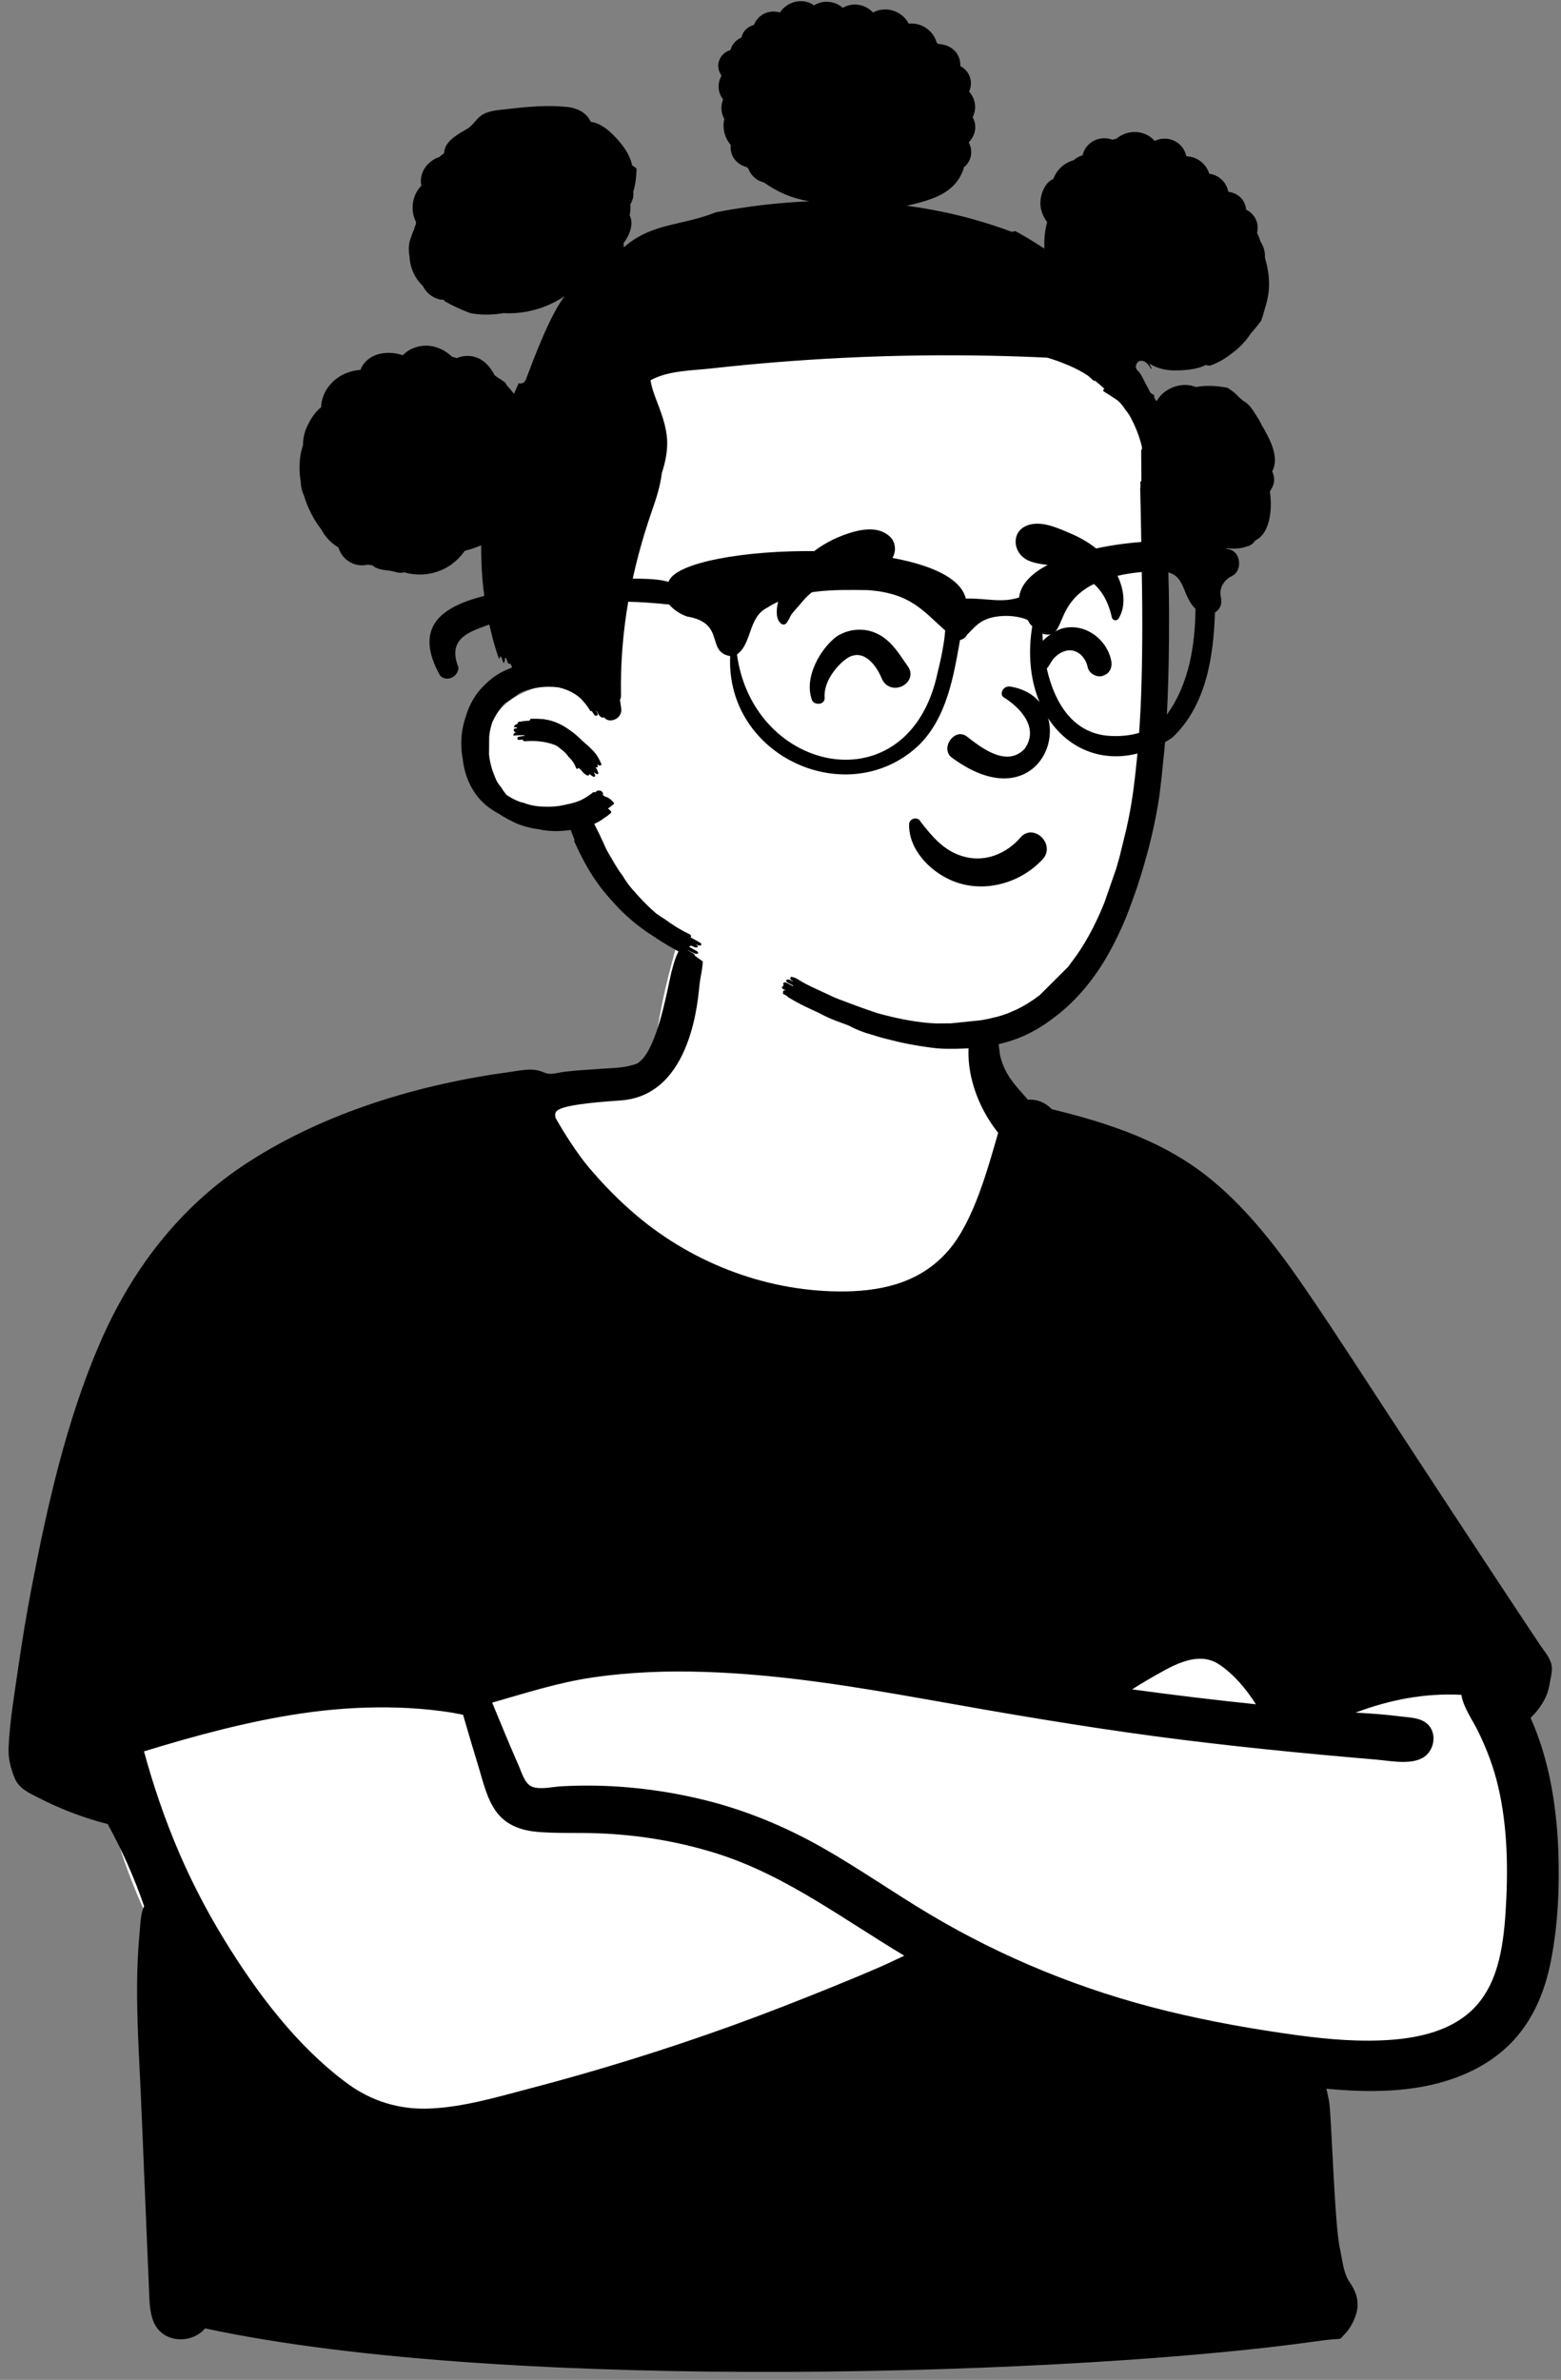 <svg width="170" height="259" viewBox="0 0 170 259" fill="none" xmlns="http://www.w3.org/2000/svg">
<rect x="0" y="0" width="170" height="259" fill="#808080" stroke="none"/>
<path fill-rule="evenodd" clip-rule="evenodd" d="M131.479 149.122C129.644 148.468 127.876 147.712 126.265 146.601C121.62 143.142 118.592 137.938 115.731 133.007C111.7 125.835 108.829 118.193 106.844 110.221C105.991 106.796 105.701 102.824 103.764 99.788C99.371 93.429 86.49 94.253 79.65 95.369C75.07 96.18 74.123 101.308 73.083 105.102C72.217 108.255 71.65 111.443 71.174 114.674C70.041 115.419 68.763 116.024 67.544 116.551C54.264 120.625 51.93 128.177 46.858 139.843C38.291 156.8 15.044 163.439 11.533 183.506C9.27 196.755 15.704 209.219 22.337 220.233C28.515 232.263 37.139 238.037 50.873 235.195C63.755 232.304 76.135 227.468 88.791 223.731C94.92 222.224 101.04 218.302 107.488 219.669C120.773 222.654 134.423 224.058 148.039 223.67C167.155 224.444 167.152 206.089 165.19 191.875C163.816 169.755 152.663 155.551 131.479 149.122Z" fill="white"/>
<path fill-rule="evenodd" clip-rule="evenodd" d="M132.757 181.13C134.354 182.187 135.698 183.789 136.776 185.475C132.274 185.007 127.779 184.467 123.294 183.852C123.881 183.476 124.474 183.109 125.08 182.763C127.291 181.516 130.287 179.497 132.757 181.13ZM57.95 194.445C57.125 194.122 56.806 192.863 56.484 192.142C55.476 189.88 54.556 187.579 53.599 185.295C57.233 184.259 60.768 183.109 64.533 182.556C68.582 181.963 72.69 181.819 76.776 181.953C85.052 182.223 93.251 183.576 101.388 185.027C109.515 186.476 117.642 187.868 125.826 188.961C133.845 190.031 141.888 190.815 149.947 191.503C151.512 191.636 154.123 192.2 155.382 190.967C156.379 189.991 156.412 188.19 155.164 187.397C154.387 186.902 153.261 186.895 152.373 186.781C151.255 186.637 150.133 186.541 149.008 186.466C148.55 186.436 148.092 186.408 147.633 186.38C151.313 184.992 155.156 184.236 159.145 184.447C159.371 185.818 160.387 187.228 160.943 188.359C161.915 190.333 162.672 192.331 163.169 194.477C164.208 198.964 164.253 203.62 163.96 208.196C163.69 212.011 163.111 216.232 160.12 218.934C157.855 220.98 154.659 221.737 151.694 221.975C148.249 222.252 144.75 221.957 141.333 221.495C136.54 220.846 131.726 219.989 127.027 218.84C117.928 216.615 109.206 213.075 101.159 208.274C97.235 205.934 93.49 203.3 89.512 201.049C85.458 198.754 81.145 196.973 76.616 195.868C71.547 194.631 66.249 194.103 61.039 194.408C60.135 194.461 58.829 194.789 57.95 194.445ZM52.076 192.148C52.609 193.877 53.017 195.851 54.153 197.304C55.279 198.744 56.978 199.252 58.738 199.38C60.86 199.534 63.007 199.435 65.134 199.514C69.495 199.676 73.797 200.385 77.967 201.685C81.852 202.897 85.459 204.787 88.934 206.883C92.147 208.822 95.265 210.904 98.479 212.837C97.624 213.229 96.778 213.653 95.928 214.023C94.144 214.798 92.35 215.545 90.547 216.274C86.993 217.711 83.423 219.114 79.817 220.416C72.546 223.043 65.155 225.338 57.675 227.293C54.107 228.226 50.489 229.315 46.783 229.47C43.496 229.607 40.452 228.678 37.802 226.723C32.304 222.669 27.93 216.817 24.394 211.044C22.294 207.614 20.461 204.011 18.944 200.285C18.177 198.401 17.482 196.488 16.856 194.552C16.562 193.643 16.284 192.729 16.02 191.811C15.904 191.408 15.793 191.003 15.683 190.597C21.305 188.881 26.993 187.332 32.815 186.472C35.923 186.013 39.073 185.78 42.215 185.814C43.775 185.831 45.334 185.915 46.886 186.076C47.721 186.163 48.553 186.274 49.381 186.413C49.723 186.469 50.075 186.553 50.428 186.615C50.967 188.463 51.51 190.309 52.076 192.148ZM168.282 184.803C168.585 184.19 168.713 183.586 168.822 182.919C168.905 182.41 169.124 181.693 168.932 181.032C168.716 180.292 168.129 179.629 167.708 178.998C167.242 178.3 166.777 177.602 166.313 176.903C165.384 175.506 164.457 174.107 163.532 172.708C159.753 166.993 156 161.261 152.241 155.533C148.905 150.45 145.625 145.321 142.188 140.306C139.248 136.018 136.044 131.8 132.021 128.465C126.934 124.248 120.876 122.262 114.549 120.712C113.858 119.994 112.935 119.602 111.948 119.682C110.554 118.1 109.447 116.996 108.944 114.984C108.704 114.021 108.779 111.314 107.841 110.744C106.727 110.067 106.146 110.963 105.838 111.973C104.811 115.353 105.99 119.897 108.705 123.282C107.561 127.236 106.045 132.857 103.339 136.025C100.443 139.417 96.436 140.473 92.114 140.543C83.871 140.675 75.636 137.61 69.348 132.299C67.437 130.685 65.662 128.881 64.057 126.964C62.852 125.525 61.427 123.305 60.485 121.627C60.485 120.973 59.713 120.289 67.571 119.761C75.429 119.232 76.025 108.469 76.199 107.004C76.341 105.815 76.945 103.968 76.107 102.998C75.752 102.586 75.022 102.52 74.571 102.8C73.721 103.328 73.442 104.679 73.174 105.596C72.8 106.88 71.576 114.854 69.257 115.777C68.171 116.209 66.926 116.217 65.778 116.297C64.359 116.396 62.938 116.469 61.526 116.634C61.005 116.695 60.437 116.863 59.922 116.868C59.588 116.872 59.243 116.709 58.92 116.595C57.829 116.209 56.739 116.498 55.615 116.65C45.678 117.986 35.446 121.035 26.97 126.521C19.499 131.357 14.235 138.311 10.762 146.442C7.219 154.74 5.188 163.714 3.486 172.547C2.915 175.507 2.417 178.481 1.99 181.464C1.576 184.347 1.059 187.295 0.935 190.207C0.886 191.359 1.161 192.43 1.585 193.482C2.062 194.667 3.19 195.134 4.271 195.687C6.645 196.902 9.149 197.844 11.73 198.511C13.306 201.38 14.632 204.361 15.698 207.454C15.303 208.238 15.295 209.409 15.219 210.171C15.03 212.068 14.949 213.975 14.932 215.881C14.898 219.701 15.128 223.518 15.308 227.332C15.491 231.2 16.097 246.464 16.196 248.328C16.273 249.776 16.17 251.801 16.932 253.087C18.104 255.062 20.996 254.996 22.335 253.394C55.615 260.551 118.171 258.395 143.366 254.794C146.644 254.326 145.615 254.845 146.448 254.017C147.074 253.395 147.606 252.329 147.779 251.473C148.01 250.33 147.637 249.296 146.983 248.371C146.295 247.399 146.17 245.824 145.915 244.668C145.311 241.935 145.01 229.933 144.728 228.602C144.64 228.188 144.555 227.75 144.453 227.312C149.074 227.749 153.889 227.749 158.286 226.203C160.779 225.326 163.105 223.949 164.894 221.982C167.062 219.601 168.267 216.603 168.887 213.474C169.687 209.439 169.857 205.26 169.7 201.158C169.482 196.311 168.678 191.395 166.683 186.944C167.34 186.334 167.89 185.599 168.282 184.803Z" fill="black"/>
<path fill-rule="evenodd" clip-rule="evenodd" d="M123.508 42.751C116.542 32.879 99.036 31.767 87.972 31.83C66.123 31.648 61.547 56.772 60.406 74.378C58.076 74.774 55.809 75.587 54.272 77.419C52.399 79.65 51.752 83.48 53.508 85.975C54.674 87.632 56.515 88.185 58.441 88.278C64.819 87.669 66.127 93.356 69.269 97.621C77.33 108.515 91.294 112.049 104.103 112.103C108.453 112.219 113.694 112.546 116.48 108.451C125.28 93.192 125.471 72.955 126.014 55.663C126.088 51.237 126.069 46.55 123.508 42.751Z" fill="white"/>
<path fill-rule="evenodd" clip-rule="evenodd" d="M84.934 1.354C85.721 0.163 87.449 -0.298 88.647 0.585C89.645 -0.033 90.9 0.098 91.797 0.849C92.881 0.208 94.227 0.466 95.078 1.36C96.44 0.615 98.238 1.165 98.968 2.577C100.343 2.424 101.639 3.324 102.005 4.628C102.07 4.68 102.134 4.734 102.198 4.789C103.022 4.828 103.804 5.151 104.266 5.917C104.497 6.3 104.603 6.75 104.588 7.191C105.08 7.457 105.478 7.894 105.648 8.46C105.808 8.991 105.748 9.516 105.538 9.974C106.224 10.703 106.405 11.841 105.919 12.758C106.12 13.102 106.225 13.51 106.208 13.934C106.184 14.561 105.893 15.067 105.497 15.499C105.995 16.397 105.801 17.549 104.992 18.179C104.528 19.827 103.352 20.923 101.55 21.596C100.645 21.933 99.698 22.194 98.734 22.385C102.595 22.904 106.393 23.818 110.042 25.18C110.24 25.254 110.408 25.225 110.537 25.139L110.778 25.263C111.783 25.815 112.768 26.413 113.727 27.053C113.727 26.948 113.729 26.842 113.733 26.734C113.715 25.864 113.806 25.008 114.037 24.182C113.735 23.77 113.509 23.3 113.386 22.817C113.079 21.609 113.663 19.89 114.712 19.478C115.079 18.458 115.915 17.72 116.94 17.429C117.021 17.356 117.108 17.285 117.204 17.219C117.42 17.07 117.656 16.969 117.899 16.91C118.025 16.358 118.333 15.849 118.844 15.492C119.566 14.988 120.419 14.933 121.169 15.208C121.311 15.16 121.456 15.118 121.602 15.082C122.809 14.055 124.69 14.13 125.751 15.333C126.48 14.999 127.339 14.985 128.085 15.433C128.682 15.792 129.054 16.371 129.199 17.006C130.33 17.041 131.364 17.791 131.69 18.911C132.731 19.029 133.583 19.844 133.764 20.87C134.429 20.963 135.042 21.275 135.416 21.896C135.588 22.183 135.682 22.498 135.706 22.812C136.042 22.974 136.343 23.218 136.571 23.537C136.969 24.096 137.046 24.748 136.9 25.362L137.002 25.565C137.111 25.796 137.198 26.044 137.275 26.295C137.625 26.8 137.787 27.418 137.755 28.039C137.83 28.301 137.902 28.564 137.961 28.829C138.198 29.866 138.287 30.972 138.124 32.028C138.044 32.54 137.928 33.043 137.763 33.531C137.746 33.624 137.718 33.711 137.687 33.793C137.596 34.178 137.48 34.556 137.332 34.926C136.977 35.397 136.605 35.856 136.214 36.3C135.885 36.794 135.509 37.251 135.084 37.669C134.778 37.972 134.442 38.253 134.085 38.506C133.376 39.075 132.583 39.518 131.737 39.806C131.586 39.774 131.434 39.75 131.282 39.725C130.321 40.255 128.809 40.314 127.884 40.311C126.866 40.307 125.933 40.05 125.157 39.563C125.247 39.742 125.337 39.922 125.426 40.101C125.404 40.114 125.38 40.126 125.361 40.141C125.193 39.863 125.006 39.616 124.785 39.438C124.484 39.196 123.998 39.174 123.79 39.567C123.786 39.573 123.782 39.58 123.779 39.587C123.667 39.797 123.683 39.998 123.768 40.162C123.799 40.206 123.83 40.251 123.861 40.296C123.872 40.309 123.882 40.322 123.894 40.334C124.177 40.567 124.461 41.136 124.73 41.689C124.912 42.012 125.086 42.34 125.248 42.674C125.343 42.814 125.511 42.936 125.691 42.972C125.655 43.239 125.778 43.514 125.979 43.65C126.032 43.544 126.096 43.435 126.179 43.322C127.087 42.089 128.871 41.556 130.214 42.12C130.482 42.075 130.751 42.037 131.023 42.016C131.91 41.958 132.809 42.027 133.685 42.211C133.957 42.374 134.216 42.558 134.459 42.767C134.663 42.945 134.854 43.131 135.031 43.323C135.168 43.426 135.303 43.535 135.436 43.649C135.973 43.938 136.367 44.492 136.699 45.043C136.961 45.415 137.191 45.81 137.39 46.229C138.311 47.805 139.374 49.763 138.543 51.313C138.632 51.48 138.697 51.665 138.733 51.867C138.848 52.506 138.612 52.995 138.303 53.47C138.344 53.801 138.366 54.121 138.384 54.404C138.482 55.988 138.119 58.16 136.723 58.806C136.701 58.833 136.679 58.858 136.656 58.885C136.548 59.06 136.384 59.212 136.168 59.322C136.114 59.36 136.06 59.395 136.005 59.426C135.98 59.447 135.952 59.465 135.927 59.485L136.013 59.391C135.241 59.699 134.495 59.763 133.698 59.669C133.206 59.847 132.713 59.98 132.296 60.083C130.997 60.404 129.321 60.661 128.055 60.114C127.686 59.954 127.379 59.743 127.149 59.492C127.168 60.472 127.197 61.453 127.24 62.433C127.326 64.912 127.322 67.389 127.303 69.871C127.282 72.663 127.204 75.457 127.054 78.246C126.984 79.648 126.872 81.047 126.722 82.442C126.595 83.801 126.447 85.158 126.276 86.51C125.873 89.292 125.207 92.094 124.396 94.783C124.043 95.949 123.656 97.131 123.217 98.285C123.031 98.815 122.835 99.339 122.621 99.859C121.495 102.584 120.092 105.213 118.197 107.483C117.162 108.721 116.019 109.835 114.743 110.771C113.718 111.57 112.609 112.246 111.39 112.779C108.771 113.925 105.847 114.182 103.013 114.14C101.911 114.125 100.74 113.927 99.65 113.745C98.814 113.608 97.966 113.424 97.128 113.208C96.384 113.035 95.649 112.834 94.924 112.599C94.052 112.369 93.215 112.037 92.418 111.608L91.007 111.078C90.418 110.856 89.845 110.592 89.29 110.289L87.756 109.573C87.12 109.266 86.501 108.93 85.897 108.56C85.833 108.527 85.761 108.47 85.734 108.406C85.578 108.32 85.419 108.237 85.263 108.148C85.237 108.136 85.256 108.062 85.29 107.99C85.263 107.933 85.267 107.869 85.343 107.812C85.4 107.768 85.491 107.781 85.586 107.81C85.578 107.804 85.571 107.798 85.565 107.791C85.459 107.734 85.356 107.679 85.252 107.622C85.147 107.565 85.13 107.417 85.229 107.339C85.256 107.318 85.288 107.307 85.32 107.305C85.318 107.305 85.316 107.303 85.314 107.303C85.294 107.29 85.309 107.231 85.337 107.166C85.284 107.098 85.267 107.016 85.36 106.944C85.497 106.836 85.818 107.035 85.935 107.1C86.068 107.174 86.203 107.244 86.336 107.316C86.344 107.297 86.361 107.28 86.389 107.263C86.192 107.159 85.998 107.054 85.804 106.948C85.683 106.884 85.527 106.751 85.685 106.627C85.812 106.525 86.139 106.698 86.296 106.787C86.315 106.772 86.336 106.766 86.361 106.762C86.294 106.724 86.222 106.688 86.154 106.648C85.964 106.542 86.093 106.212 86.29 106.322L86.359 106.365C86.501 106.352 86.699 106.468 86.79 106.519C87.451 106.935 88.14 107.299 88.854 107.612C89.336 107.84 89.82 108.066 90.306 108.286C90.783 108.522 91.275 108.727 91.78 108.901C93.05 109.395 94.332 109.856 95.628 110.283C97.442 110.78 99.32 111.179 101.205 111.336C101.45 111.355 101.695 111.371 101.94 111.38C102.477 111.376 103.013 111.374 103.548 111.369C104.59 111.262 105.631 111.156 106.671 111.05C107.034 110.999 107.389 110.936 107.74 110.862C107.923 110.818 108.107 110.771 108.289 110.718C108.352 110.71 108.416 110.697 108.479 110.687C108.925 110.568 109.362 110.427 109.799 110.262C110.074 110.15 110.347 110.031 110.617 109.907C111.511 109.49 112.39 108.941 113.218 108.311L116.33 105.213L117.278 103.919C118.504 102.167 119.473 100.214 120.278 98.221L121.559 94.531C121.692 94.087 121.818 93.643 121.939 93.197C122.182 92.2 122.425 91.202 122.668 90.207C122.748 89.841 122.826 89.478 122.902 89.114C123.369 86.851 123.627 84.553 123.849 82.256C124.254 78.075 124.364 73.882 124.394 69.685C124.413 67.176 124.392 64.667 124.341 62.161C124.311 60.707 124.29 59.252 124.269 57.798C124.242 56.255 124.212 54.711 124.172 53.168C124.17 53.134 124.182 53.104 124.199 53.079C124.195 52.897 124.193 52.715 124.191 52.532C124.189 52.411 124.235 52.358 124.303 52.348C124.29 51.246 124.282 50.148 124.28 49.048C124.28 48.977 124.313 48.93 124.358 48.903V48.624C124.174 47.859 123.925 47.108 123.602 46.394C123.492 46.136 123.369 45.885 123.234 45.639C123.067 45.272 122.849 44.938 122.583 44.631C122.361 44.257 122.089 43.925 121.772 43.63C121.643 43.536 121.512 43.444 121.383 43.35C121.275 43.293 121.117 43.194 120.978 43.08C120.726 42.926 120.477 42.769 120.225 42.615C120.08 42.539 120.175 42.349 120.278 42.298C120.255 42.281 120.23 42.268 120.202 42.245C119.898 41.958 119.581 41.687 119.252 41.434C119.192 41.457 119.123 41.448 119.07 41.404C118.875 41.222 118.677 41.047 118.474 40.878C118.02 40.58 117.544 40.307 117.048 40.066C116.252 39.69 115.436 39.367 114.599 39.092C114.419 39.032 114.237 38.979 114.057 38.926C113.799 38.914 113.542 38.9 113.285 38.888C103.712 38.468 94.114 38.645 84.562 39.416C82.209 39.606 79.859 39.832 77.513 40.094C75.449 40.325 72.974 40.317 71.076 41.263C70.996 41.303 70.919 41.346 70.845 41.39C70.993 42.339 71.38 43.267 71.718 44.162C72.238 45.544 72.704 46.952 72.658 48.448C72.625 49.491 72.401 50.494 72.078 51.474C71.913 52.872 71.478 54.222 71.015 55.548C68.741 62.073 67.502 68.754 67.629 75.68C67.633 75.866 67.59 76.028 67.517 76.166C67.558 76.469 67.6 76.772 67.649 77.074C67.838 78.241 66.3 78.822 65.769 78.048C65.733 78.083 65.684 78.108 65.638 78.111C65.503 78.124 65.281 77.902 65.218 77.801C65.135 77.648 65.049 77.501 64.956 77.359C64.943 77.353 64.933 77.348 64.922 77.344C64.979 77.462 65.038 77.583 65.093 77.697C65.186 77.883 64.829 77.974 64.723 77.803C64.628 77.653 64.533 77.509 64.438 77.371C64.383 77.412 64.322 77.422 64.282 77.357C63.942 76.794 63.549 76.313 63.118 75.903C62.44 75.349 61.698 75.013 60.855 74.816C60.192 74.721 59.511 74.717 58.854 74.793C58.1 74.882 57.306 75.07 56.623 75.414C56.068 75.797 55.51 76.18 54.952 76.562C54.815 76.706 54.684 76.856 54.561 77.012C54.175 77.513 53.864 78.048 53.609 78.616C53.598 78.652 53.587 78.688 53.577 78.722C53.42 79.2 53.319 79.69 53.275 80.193C53.268 80.829 53.264 81.463 53.258 82.099C53.342 82.926 53.554 83.729 53.877 84.492C54.029 84.942 54.268 85.344 54.591 85.699C54.764 85.999 54.961 86.272 55.18 86.525C55.626 86.821 56.112 87.073 56.63 87.271C56.756 87.305 56.883 87.339 57.012 87.364C57.678 87.62 58.366 87.757 59.078 87.776C59.978 87.838 60.859 87.759 61.721 87.542C62.254 87.447 62.769 87.292 63.268 87.079C63.745 86.838 64.195 86.548 64.616 86.21C64.662 86.181 64.732 86.198 64.808 86.236C64.901 86.168 64.994 86.102 65.085 86.028C65.127 85.999 65.165 86.035 65.184 86.073C65.192 86.067 65.201 86.06 65.209 86.054C65.376 85.94 65.835 86.297 65.628 86.508C65.716 86.563 65.805 86.629 65.885 86.696C66.253 86.711 66.995 87.387 66.855 87.493C66.648 87.673 66.43 87.838 66.209 87.994C66.405 88.14 66.663 88.366 66.542 88.457C66.327 88.662 66.092 88.839 65.843 88.992C65.674 89.121 65.501 89.243 65.319 89.355C65.123 89.471 64.922 89.571 64.715 89.664C65.076 90.363 65.421 91.069 65.742 91.788C65.955 92.297 66.202 92.79 66.487 93.263C66.851 93.984 67.286 94.66 67.795 95.29C68.209 95.987 68.695 96.628 69.251 97.213C69.937 97.995 70.675 98.731 71.459 99.411C71.771 99.633 72.09 99.849 72.422 100.047C73.269 100.686 74.171 101.233 75.128 101.689C75.24 101.751 75.329 101.886 75.198 101.992C75.194 101.994 75.189 101.994 75.185 101.998C75.498 102.176 75.813 102.351 76.13 102.524C76.254 102.592 76.51 102.723 76.32 102.877C76.197 102.979 75.819 102.797 75.593 102.679C75.625 102.696 75.659 102.715 75.692 102.734C75.762 102.772 76.163 102.975 75.916 103.103C75.792 103.125 75.673 103.103 75.559 103.042C75.441 102.998 75.323 102.949 75.206 102.898C75.211 102.936 75.189 102.972 75.128 103.002C75.08 103.01 75.033 103.01 74.987 103.006C75.245 103.152 75.502 103.296 75.762 103.437C75.838 103.478 76.197 103.676 75.961 103.799C75.844 103.822 75.733 103.803 75.625 103.744C75.428 103.67 75.234 103.583 75.046 103.488C75.001 103.463 74.957 103.439 74.913 103.414C74.879 103.414 74.845 103.41 74.811 103.404C75.018 103.516 75.228 103.623 75.439 103.729C75.564 103.797 75.773 103.934 75.593 104.074C75.468 104.169 75.132 103.997 74.934 103.885C74.921 103.9 74.906 103.917 74.885 103.934C74.737 104.046 74.357 103.799 74.237 103.733C73.189 103.171 72.177 102.59 71.203 101.924C70.607 101.542 70.026 101.14 69.458 100.702C68.37 99.861 67.381 98.883 66.475 97.851C65.856 97.145 65.52 96.748 64.92 95.892C63.956 94.514 63.23 93.077 62.53 91.553C62.52 91.53 62.541 91.471 62.573 91.412C62.429 91.059 62.289 90.701 62.15 90.332C61.787 90.38 61.421 90.414 61.06 90.435C60.209 90.484 59.383 90.408 58.582 90.232C57.612 90.108 56.653 89.833 55.804 89.402C55.294 89.146 54.804 88.873 54.34 88.569C53.923 88.347 53.522 88.093 53.137 87.797C51.5 86.546 50.611 84.604 50.393 82.588C50.226 81.7 50.19 80.787 50.289 79.906C50.361 79.265 50.505 78.631 50.714 78.02C51.101 76.666 51.821 75.412 52.865 74.463C53.04 74.284 53.224 74.112 53.42 73.952C54.002 73.476 54.661 73.094 55.362 72.815C55.497 72.749 55.635 72.688 55.772 72.631L55.605 72.246C55.546 72.263 55.341 72.229 55.316 72.157C55.248 71.974 55.185 71.785 55.119 71.602C55.081 71.625 55.032 71.638 54.98 71.64V71.853C54.982 71.915 54.866 72.295 54.802 72.096C54.737 71.915 54.678 71.728 54.614 71.545C54.561 71.511 54.521 71.471 54.506 71.424C54.5 71.405 54.494 71.386 54.485 71.367C54.481 71.365 54.475 71.365 54.471 71.363V71.428C54.473 71.469 54.367 71.773 54.348 71.714C53.983 70.708 53.685 69.68 53.452 68.636C53.294 68.062 53.169 67.48 53.074 66.891C52.971 66.36 52.88 65.828 52.801 65.291C52.795 65.246 52.789 65.202 52.782 65.158L52.776 65.128C52.77 65.071 52.764 65.012 52.755 64.955C52.67 64.348 52.601 63.739 52.548 63.127C52.436 61.867 52.392 60.601 52.404 59.337C52.377 59.348 52.352 59.362 52.324 59.375C51.775 59.609 51.195 59.8 50.605 59.952C49.59 61.42 47.969 62.413 46.027 62.517C45.37 62.553 44.68 62.473 44.041 62.287C43.975 62.302 43.907 62.314 43.836 62.324C43.315 62.392 42.953 62.18 42.467 62.115C41.688 62.012 41.028 61.961 40.523 61.509C40.368 61.512 40.219 61.49 40.078 61.447C38.741 61.768 37.321 61.061 36.851 59.58C36.049 59.11 35.41 58.413 34.98 57.604C34.153 56.543 33.492 55.242 33.081 53.875C33.075 53.862 33.068 53.85 33.062 53.836C32.854 53.385 32.755 52.901 32.746 52.415C32.525 51.032 32.583 49.646 33.004 48.429C32.986 47.769 33.142 47.081 33.425 46.457C33.77 45.7 34.294 44.83 34.975 44.325C34.977 43.549 35.31 42.696 35.747 42.117C36.618 40.961 37.882 40.35 39.25 40.262C39.946 38.478 42.053 38.061 43.871 38.655C44.626 37.883 45.732 37.515 46.836 37.646C47.769 37.757 48.567 38.203 49.227 38.819C49.401 38.869 49.575 38.92 49.748 38.974C50.326 38.72 51.001 38.663 51.618 38.822C52.687 39.098 53.385 39.909 53.868 40.839C54.022 40.945 54.172 41.054 54.319 41.169C54.48 41.241 54.627 41.337 54.76 41.451C54.953 41.554 55.117 41.723 55.217 41.969C55.489 42.25 55.743 42.547 55.967 42.866C56.135 42.478 56.308 42.092 56.487 41.709C56.779 41.796 57.131 41.683 57.277 41.293C58.207 38.826 59.899 34.305 61.493 32.222C59.633 33.489 57.361 34.157 55.104 34.09C55.007 34.087 54.91 34.083 54.812 34.078C53.599 34.287 52.366 34.306 51.235 34.079C50.473 33.803 49.731 33.473 49.011 33.1C48.836 33.009 48.663 32.914 48.49 32.817C48.415 32.754 48.345 32.683 48.273 32.614C48.124 32.625 47.968 32.614 47.803 32.57C47.18 32.405 46.604 31.991 46.243 31.458C46.175 31.359 46.121 31.257 46.073 31.154C45.681 30.77 45.342 30.336 45.092 29.828C44.799 29.234 44.619 28.567 44.6 27.899C44.478 27.244 44.486 26.569 44.714 25.944C44.739 25.876 44.769 25.811 44.797 25.743C44.809 25.701 44.818 25.656 44.833 25.614C44.899 25.391 44.984 25.192 45.087 25.004C45.126 24.811 45.188 24.619 45.276 24.433C45.286 24.342 45.299 24.252 45.313 24.162C44.642 22.895 44.88 21.238 45.885 20.208C45.746 19.543 45.887 18.837 46.292 18.246C46.59 17.812 47.003 17.469 47.471 17.231C47.52 17.207 47.65 17.164 47.804 17.115C47.977 16.962 48.16 16.817 48.36 16.689C48.41 15.391 49.766 14.669 50.867 14.029C51.582 13.614 51.894 12.828 52.63 12.43C53.435 11.995 54.465 11.969 55.355 11.862C57.452 11.609 59.685 11.414 61.793 11.642C62.963 11.769 63.932 12.335 64.333 13.261C65.34 13.38 66.237 14.106 66.947 14.854C67.833 15.786 68.587 16.779 68.847 18.005C69.02 18.099 69.178 18.213 69.32 18.343C69.315 19.204 69.202 20.068 68.965 20.881C69.034 21.367 68.888 21.832 68.641 22.253C68.678 22.651 68.651 23.044 68.568 23.435C69.049 24.29 68.599 25.582 67.924 26.43C67.922 26.589 67.921 26.748 67.919 26.908C67.959 26.887 67.998 26.862 68.034 26.831C71.096 24.225 74.243 24.596 77.963 23.105C81.317 22.457 84.741 22.045 88.177 21.908C88.132 21.901 88.086 21.896 88.041 21.889C86.31 21.605 84.647 20.893 83.216 19.869C82.838 19.773 82.479 19.602 82.157 19.316C81.845 19.039 81.629 18.718 81.505 18.375C81.448 18.314 81.392 18.253 81.337 18.191C80.263 17.927 79.446 16.998 79.583 15.776C78.903 14.971 78.653 13.977 78.883 12.942C78.503 12.3 78.47 11.491 78.753 10.813C78.156 10.088 78.11 9.058 78.578 8.237C78.15 7.63 78.056 6.824 78.583 6.105C78.832 5.765 79.177 5.551 79.553 5.447C79.659 5.055 79.874 4.692 80.213 4.411C80.388 4.267 80.57 4.159 80.757 4.079C80.827 3.675 81.055 3.292 81.495 2.99C81.694 2.853 81.898 2.765 82.101 2.716C82.293 2.241 82.628 1.824 83.099 1.553C83.669 1.226 84.331 1.183 84.934 1.354ZM57.817 78.221C58.258 78.215 58.683 78.219 59.106 78.263C59.123 78.251 59.139 78.244 59.154 78.246C59.224 78.263 59.287 78.278 59.355 78.295C59.59 78.329 59.824 78.378 60.063 78.447C60.627 78.614 61.191 78.879 61.679 79.206C62.139 79.515 62.598 79.836 62.999 80.221C63.141 80.341 63.274 80.472 63.401 80.607C63.606 80.776 63.804 80.95 63.994 81.121C64.227 81.334 64.453 81.554 64.668 81.782C65.006 82.173 65.27 82.609 65.461 83.089C65.537 83.243 65.444 83.336 65.287 83.308C65.218 83.298 65.123 83.247 65.025 83.18C65.04 83.215 65.057 83.247 65.072 83.283C65.154 83.446 65.085 83.562 64.897 83.501C64.886 83.494 64.875 83.488 64.867 83.482C64.964 83.655 65.053 83.832 65.129 84.019C65.211 84.183 65.137 84.297 64.951 84.234C64.854 84.179 64.761 84.116 64.673 84.046C64.713 84.135 64.755 84.221 64.791 84.312C64.875 84.479 64.778 84.566 64.613 84.528C64.472 84.45 64.341 84.357 64.218 84.249C64.199 84.234 64.182 84.217 64.165 84.202C64.221 84.34 64.117 84.424 63.98 84.397C63.785 84.359 63.42 84.031 63.331 83.858C63.325 83.847 63.321 83.837 63.314 83.826C63.211 83.756 63.099 83.659 63.014 83.566C62.947 83.663 62.816 83.735 62.756 83.617C62.579 83.133 62.302 82.719 61.924 82.37C61.709 82.055 61.447 81.787 61.14 81.565C60.975 81.425 60.804 81.292 60.629 81.165C60.318 81.024 59.995 80.916 59.657 80.844C59.59 80.823 59.52 80.81 59.452 80.791C59.302 80.764 59.154 80.736 59.004 80.715C58.394 80.631 57.781 80.616 57.168 80.671C57.059 80.675 56.953 80.59 56.906 80.493C56.769 80.499 56.634 80.506 56.496 80.519C56.27 80.527 56.319 80.208 56.49 80.176C56.706 80.136 56.921 80.106 57.132 80.081C57.128 80.062 57.126 80.041 57.13 80.024C56.744 80.005 56.359 80.013 55.971 80.054C55.801 80.062 56.002 79.749 56.095 79.732C56.137 79.724 56.18 79.72 56.224 79.711C56.22 79.705 56.218 79.701 56.215 79.694H56.205C55.973 79.705 55.814 79.335 56.093 79.284C56.163 79.272 56.23 79.263 56.298 79.251C56.285 79.215 56.283 79.183 56.296 79.153C56.175 79.151 56.057 79.151 55.937 79.151C56.002 79.147 56.051 78.864 56.129 78.853C56.19 78.845 56.254 78.836 56.315 78.828C56.319 78.75 56.437 78.568 56.488 78.557C56.889 78.49 57.282 78.443 57.671 78.428C57.709 78.34 57.764 78.221 57.817 78.221Z" fill="black"/>
<path fill-rule="evenodd" clip-rule="evenodd" d="M109.319 96.112C107.762 96.563 106.092 96.603 104.505 96.137C103.066 95.715 101.589 94.785 100.53 93.555C99.589 92.462 98.98 91.134 99.004 89.717C99.007 89.555 99.064 89.42 99.153 89.315C99.249 89.202 99.383 89.124 99.526 89.091C99.674 89.056 99.83 89.068 99.963 89.129C100.083 89.183 100.186 89.276 100.25 89.412C100.413 89.626 100.575 89.836 100.738 90.041C102.046 91.658 103.314 92.866 105.281 93.299C106.349 93.534 107.415 93.43 108.394 93.071C109.441 92.687 110.388 92.012 111.129 91.148C111.465 90.757 111.86 90.598 112.248 90.595C112.686 90.592 113.12 90.796 113.446 91.122C113.767 91.442 113.982 91.877 114.002 92.333C114.019 92.733 113.888 93.15 113.542 93.522C112.4 94.749 110.92 95.648 109.319 96.112ZM109.271 75.866C110.866 76.836 113.297 79.098 111.58 81.503C109.56 83.624 106.652 81.193 105.218 80.093C103.889 79.241 102.396 81.433 103.629 82.428C113.986 90.099 118.189 76.12 110.077 74.726C109.184 74.572 108.853 75.566 109.271 75.866ZM94.347 71.598C93.834 71.269 93.231 71.157 92.562 71.461C92.04 71.699 91.124 72.491 90.486 73.532C90.05 74.245 89.74 75.081 89.805 75.952C89.82 76.154 89.745 76.303 89.627 76.413C89.534 76.5 89.4 76.564 89.242 76.584C89.108 76.601 88.958 76.586 88.836 76.548C88.604 76.475 88.481 76.325 88.435 76.202C87.989 75.016 88.181 73.692 88.681 72.498C89.356 70.886 90.583 69.536 91.386 69.101C92.761 68.356 94.383 68.322 95.76 69.081C96.932 69.727 97.665 70.77 98.394 71.833C98.549 72.059 98.702 72.283 98.861 72.504C99.18 72.945 99.211 73.383 99.088 73.759C98.951 74.175 98.603 74.526 98.167 74.71C97.765 74.879 97.297 74.903 96.884 74.729C96.534 74.582 96.214 74.294 96.011 73.806C95.669 72.985 95.1 72.079 94.347 71.598ZM120.389 73.424C120.038 73.608 119.763 73.663 119.373 73.546C119.158 73.481 118.945 73.357 118.778 73.191C118.613 73.025 118.494 72.82 118.448 72.592C118.334 72.029 118.026 71.502 117.587 71.159C117.212 70.865 116.739 70.71 116.215 70.798C115.648 70.892 115.109 71.256 114.737 71.684C114.613 71.827 114.516 71.99 114.418 72.152C114.235 72.454 114.057 72.735 113.804 72.957C113.708 73.042 113.564 73.1 113.425 73.1C113.368 73.1 113.31 73.091 113.255 73.074C112.692 72.508 112.583 72.079 112.601 71.653C112.62 71.206 112.796 70.754 113.081 70.332C113.748 69.343 115.015 68.531 115.869 68.348C117.04 68.096 118.202 68.398 119.134 69.052C120.093 69.725 120.804 70.77 121.025 71.947C121.079 72.231 121.056 72.537 120.948 72.802C120.843 73.062 120.659 73.284 120.389 73.424ZM96.928 61.047C96.226 61.732 95.394 61.838 94.553 61.932C94.086 61.986 93.713 62.028 93.346 62.111C92.337 62.339 91.339 62.682 90.429 63.176C89.478 63.693 88.441 64.316 87.695 65.115C87.518 65.304 87.351 65.504 87.183 65.704C87.031 65.886 86.884 66.061 86.729 66.23C86.551 66.424 86.382 66.628 86.214 66.831C86.11 67.002 86.089 67.044 86.068 67.088C86.037 67.154 86 67.228 85.958 67.307C85.901 67.415 85.834 67.534 85.763 67.642C85.647 67.838 85.584 67.892 85.529 67.916C85.439 67.957 85.354 67.976 85.271 67.966C85.194 67.956 85.121 67.918 85.048 67.857C84.688 67.552 84.581 67.052 84.592 66.521C84.609 65.715 84.906 64.823 85.18 64.275C85.817 63 86.7 61.675 87.762 60.724C88.974 59.639 90.299 58.817 91.822 58.25C92.769 57.898 93.864 57.575 94.895 57.616C95.637 57.645 96.346 57.866 96.931 58.417C97.29 58.755 97.463 59.237 97.463 59.718C97.463 60.208 97.284 60.701 96.928 61.047ZM121.817 67.317C121.773 67.39 121.711 67.441 121.642 67.471C121.57 67.503 121.489 67.512 121.412 67.499C121.335 67.486 121.262 67.451 121.204 67.398C121.149 67.347 121.106 67.279 121.087 67.196C120.621 65.147 119.715 63.622 117.782 62.639C116.832 62.156 115.738 61.848 114.703 61.603C114.403 61.532 114.085 61.486 113.765 61.439C112.762 61.293 111.751 61.125 111.097 60.314C110.703 59.825 110.538 59.2 110.632 58.629C110.72 58.091 111.034 57.597 111.605 57.302C113.028 56.566 114.795 57.288 116.231 57.903C116.338 57.949 116.443 57.993 116.545 58.037C117.95 58.63 119.231 59.413 120.284 60.532C121.119 61.421 121.893 62.734 122.205 64.085C122.465 65.209 122.404 66.356 121.817 67.317Z" fill="black"/>
<path fill-rule="evenodd" clip-rule="evenodd" d="M127.084 77.758C125.662 79.67 123.025 80.279 120.593 80.068C115.347 79.563 113.696 73.603 113.524 68.97C117.041 69.96 113.226 62.949 125.251 62.178C129.49 61.825 128.322 64.386 130.195 66.257C130.156 70.184 129.503 74.452 127.084 77.758ZM102.098 73.245C99 87.755 82.04 84.304 80.259 71.224C81.904 70.063 81.471 67.194 83.514 66.155C86.754 64.085 90.803 64.173 94.481 64.222C99.183 64.545 100.523 66.493 102.938 68.619C102.822 70.039 102.487 71.722 102.098 73.245ZM133.803 59.775C133.629 59.746 133.455 59.719 133.281 59.693C133.145 59.616 132.986 59.557 132.8 59.521C132.376 59.413 131.956 59.341 131.536 59.302C125.508 57.945 111.563 59.871 110.987 65.017C109.068 65.659 107.407 65.084 105.182 65.141C103.488 58.06 74.21 59.06 72.802 63.329C72.797 63.328 72.792 63.326 72.786 63.325C71.433 62.906 69.439 63.007 67.89 62.94C64.584 62.871 61.273 63.166 58.038 63.864C51.98 64.827 43.712 65.954 47.925 73.522C47.926 73.523 47.927 73.525 47.928 73.526L47.928 73.525C48.654 74.27 49.887 73.671 49.933 72.663C48.516 69.077 51.716 68.647 54.177 67.616C60.303 65.415 66.539 65.11 72.874 65.791C73.35 66.352 74.074 66.842 74.838 67.098C79.074 67.801 76.841 70.944 79.519 71.401C79.027 82.358 92.324 88.339 100.029 81.136C103.105 78.128 103.839 73.671 104.552 69.653C104.929 69.568 105.169 69.362 105.309 69.089C106.216 68.183 106.786 67.347 108.579 67.098C110.373 66.849 111.753 67.348 111.94 67.501C111.987 67.596 112.038 67.691 112.096 67.786C112.178 67.928 112.29 68.041 112.417 68.13C110.645 79.041 119.112 85.941 127.66 80.282C131.374 76.787 132.159 71.436 132.314 66.66C132.818 66.356 133.136 65.767 132.962 65.026C132.722 64.005 133.285 63.122 134.182 62.678C135.348 62.101 135.142 59.997 133.803 59.775Z" fill="black"/>
</svg>
